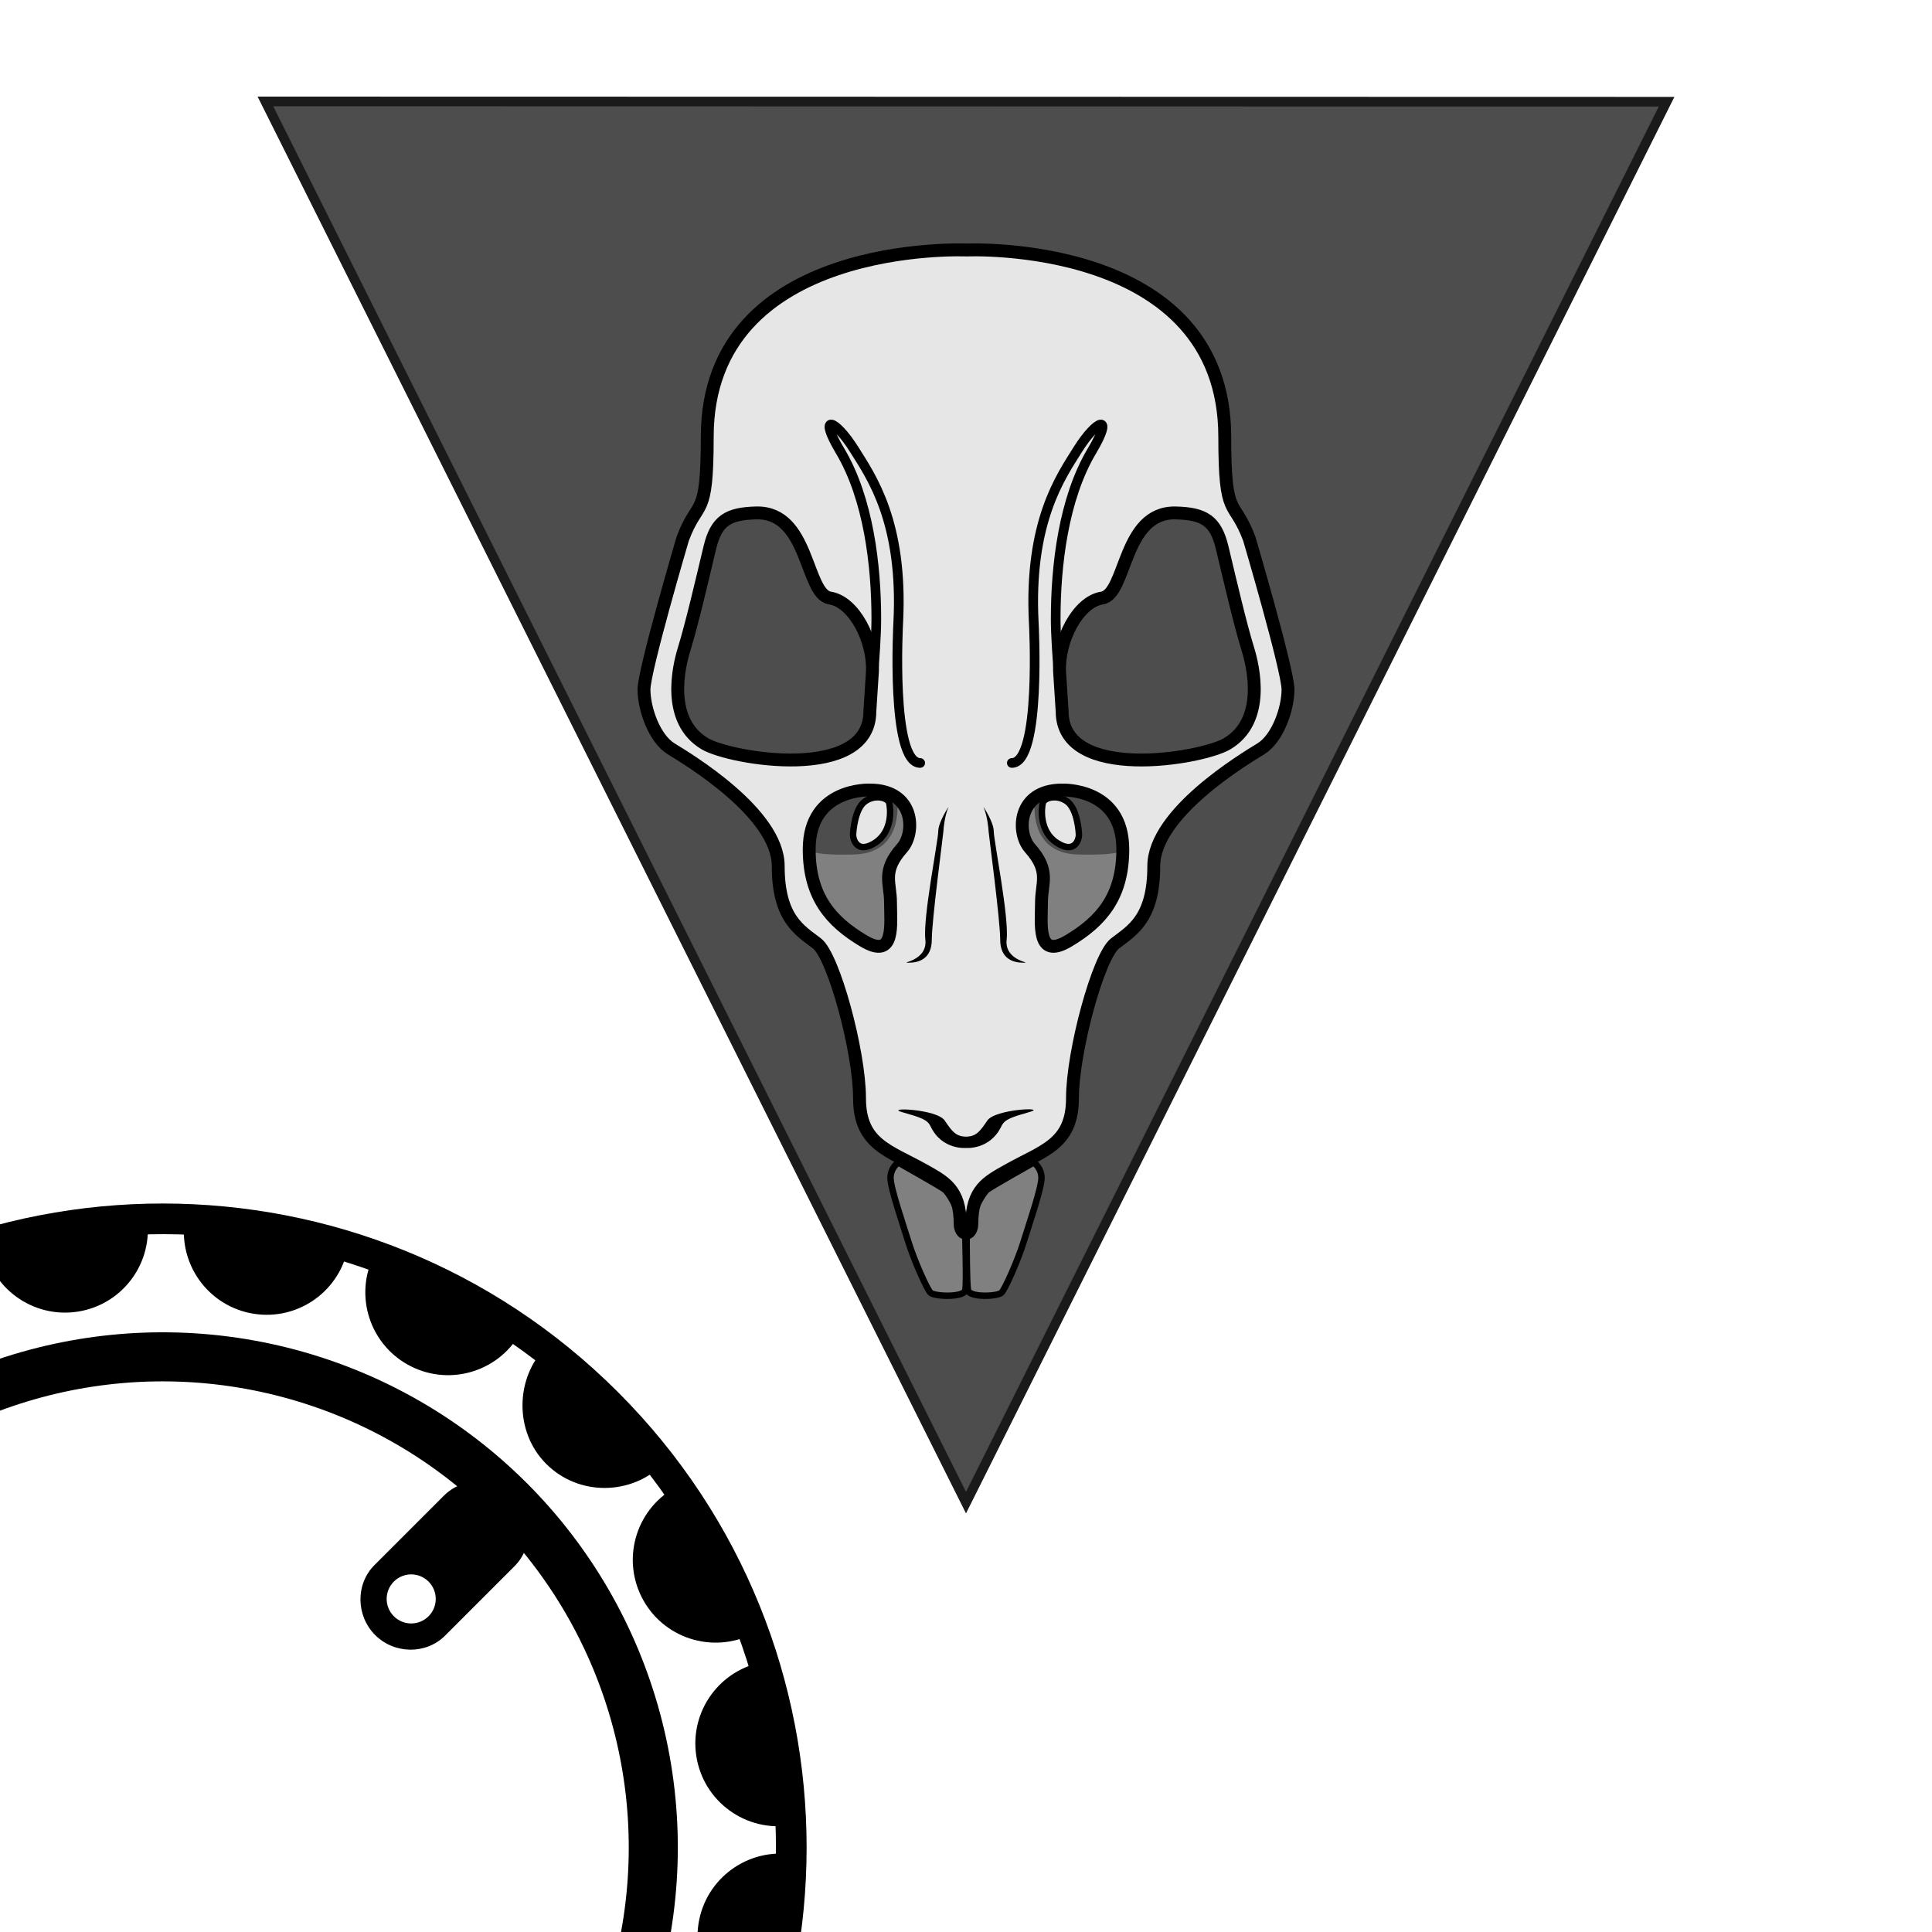 <?xml version="1.0" encoding="UTF-8"?>
<!--SVG ANIMATION STYLE SHEET-->
<?xml-stylesheet href="../../css/object-app.css" type="text/css"?>
<!DOCTYPE svg PUBLIC "-//W3C//DTD SVG 1.1//EN" "http://www.w3.org/Graphics/SVG/1.1/DTD/svg11.dtd">
<svg id="graphic" version="1.1" xmlns="http://www.w3.org/2000/svg" xmlns:xlink="http://www.w3.org/1999/xlink" x="0px" y="0px" width="800px" height="800px" viewBox="0 0 1200 1200" style="enable-background:new 0 0 1200 1200;" xml:space="default">
	<style type="text/css">
	<![CDATA[
		.st0{fill:#4D4D4D;}
		.st1{fill:#808080;}
		.st2{fill:#1A1A1A;}
		.st3{fill:#808080;stroke:#000000;stroke-width:4.005;stroke-miterlimit:10;}
		.st4{fill:none;}
		.st5{fill:none;stroke:#000000;stroke-width:30.476;stroke-miterlimit:10;}
		.st6{fill:#E6E6E6;stroke:#000000;stroke-width:8;stroke-miterlimit:10;}
		.st7{fill:none;stroke:#000000;stroke-width:6.008;stroke-linecap:round;stroke-miterlimit:10;}
		.st8{fill:#E6E6E6;stroke:#000000;stroke-width:4.005;stroke-miterlimit:10;}
	]]>
	</style>
		<rect id="fullBack" fill="#000" fill-opacity="0.0" width="1200" height="1200"/>
		<g id="chainRing" transform="translate(200px 200px) rotate(45)">
			<g id="mounting" class="spin">
				<path d="M631,522.857c0,16.83-14.168,30.477-31,30.477l0,0c-16.831,0-31-13.646-31-30.477
					v-60.953c0-16.831,14.169-30.477,31-30.477l0,0c16.832,0,31,13.646,31,30.477V522.857z
					 M600,506.406c-8.416,0-15.238,6.821-15.238,15.238
					c0,8.416,6.823,15.238,15.238,15.238c8.415,0,15.238-6.823,15.238-15.238
					C615.238,513.227,608.415,506.406,600,506.406z"/>
				<path d="M631,1017.523C631,1034.355,616.937,1048,600,1048l0,0c-16.937,0-31-13.645-31-30.477
					v-60.38c0-16.832,14.063-30.477,31-30.477l0,0c16.937,0,31,13.645,31,30.477V1017.523z
					 M600,940.692c-8.416,0-15.238,6.82-15.238,15.237
					c0,8.415,6.823,15.238,15.238,15.238c8.415,0,15.238-6.823,15.238-15.238
					C615.238,947.513,608.415,940.692,600,940.692z"/>
				<path d="M908,743.523C908,760.355,894.355,774,877.523,774h-60.047
					C800.645,774,787,760.355,787,743.523v-0.047C787,726.645,800.645,713,817.477,713h60.047
					C894.355,713,908,726.645,908,743.477V743.523z M800.691,743.81
					c0,8.416,6.821,15.238,15.238,15.238c8.415,0,15.238-6.822,15.238-15.238
					c0-8.415-6.823-15.237-15.238-15.237
					C807.513,728.572,800.691,735.395,800.691,743.81z"/>
				<path d="M413,743.523C413,760.355,399.504,774,382.857,774h-60.714
					C305.496,774,292,760.355,292,743.523v-0.047C292,726.645,305.496,713,322.143,713h60.714
					C399.504,713,413,726.645,413,743.477V743.523z M384.07,728.572
					c-8.416,0-15.238,6.822-15.238,15.237c0,8.416,6.823,15.238,15.238,15.238
					c8.417,0,15.237-6.822,15.237-15.238
					C399.307,735.395,392.487,728.572,384.07,728.572z"/>
			</g>
			<circle id="innerRing" class="st5" cx="600" cy="740" r="304.762"/>
			<g id="teethOutline" class="spin">
				<path d="M1000,740c0,220.914-179.087,400-400,400c-220.914,0-400-179.086-400-400
					c0-220.914,179.086-400,400-400C820.913,340,1000,519.086,1000,740z M651.429,362.49
					C634.609,360.219,617.44,359.047,600,359.047c-17.44,0-34.609,1.172-51.428,3.441
					C362.5,387.599,219.047,547.047,219.047,740c0,210.395,170.559,380.953,380.953,380.953
					S980.952,950.395,980.952,740C980.952,547.047,837.5,387.6,651.429,362.49z"/>
				<path d="M765.43,386.676c-8.778,27.013-37.792,41.795-64.805,33.02
					c-27.013-8.778-41.797-37.792-33.02-64.805"/>
				<path d="M866.246,454.189c-16.696,22.98-48.858,28.073-71.837,11.377
					c-22.977-16.693-28.072-48.854-11.378-71.834"/>
				<path d="M940.558,549.35c-22.979,16.695-55.141,11.604-71.838-11.377
					c-16.693-22.978-11.6-55.141,11.381-71.836"/>
				<path d="M983.204,662.869c-27.014,8.779-56.025-6.004-64.805-33.018
					c-8.775-27.014,6.006-56.025,33.021-64.803"/>
				<path d="M989.523,781.905c-28.403,0-51.429-23.025-51.429-51.429
					c0-28.404,23.025-51.428,51.429-51.428"/>
				<path d="M957.133,901.618c-27.015-8.775-41.794-37.79-33.019-64.803
					c8.776-27.012,37.791-41.797,64.805-33.019"/>
				<path d="M887.719,1004.34c-22.979-16.694-28.073-48.855-11.378-71.836
					c16.694-22.978,48.855-28.073,71.836-11.376"/>
				<path d="M790.648,1082.461c-16.694-22.978-11.602-55.14,11.379-71.836
					c22.978-16.694,55.138-11.599,71.835,11.379"/>
				<path d="M673.32,1125.109c-8.778-27.012,6.007-56.026,33.019-64.802
					c27.013-8.779,56.027,6.006,64.805,33.018"/>
				<path d="M548.572,1129.523c0-28.403,23.024-51.429,51.428-51.429
					c28.403,0,51.429,23.025,51.429,51.429"/>
				<path d="M430.76,1093.324c8.779-27.015,37.792-41.796,64.805-33.02
					c27.013,8.778,41.797,37.79,33.02,64.804"/>
				<path d="M328.039,1022.004c16.697-22.98,48.858-28.073,71.838-11.379
					c22.978,16.696,28.073,48.858,11.376,71.839"/>
				<path d="M253.729,923.036c22.98-16.696,55.142-11.604,71.836,11.377
					c16.697,22.978,11.604,55.141-11.376,71.836"/>
				<path d="M212.983,805.699c27.017-8.776,56.029,6.009,64.808,33.021
					c8.776,27.014-6.009,56.027-33.021,64.804"/>
				<path d="M210.477,684.762c28.404,0,51.428,23.025,51.428,51.428
					c0,28.405-23.024,51.431-51.428,51.431"/>
				<path d="M246.674,568.857c27.015,8.777,41.794,37.791,33.019,64.803
					c-8.777,27.014-37.791,41.797-64.802,33.02"/>
				<path d="M316.091,469.944c22.979,16.697,28.071,48.858,11.379,71.837
					c-16.697,22.977-48.858,28.074-71.837,11.377"/>
				<path d="M416.97,393.73c16.694,22.979,11.602,55.14-11.379,71.834
					c-22.978,16.696-55.14,11.603-71.833-11.376"/>
				<path d="M530.49,354.891c8.777,27.012-6.007,56.025-33.02,64.803
					c-27.013,8.777-56.027-6.006-64.804-33.018"/>
				<path d="M651.429,351.238c0,28.403-23.025,51.81-51.429,51.81
					c-28.404,0-51.428-24.382-51.428-51.048H600"/>
			</g>
		</g>
		<g id="triangle">
			<polygon class="st0" points="164.854,63.001 1035.146,63.183 600,933.292 	"/>
			<path class="st2" d="M169.709,66.002l860.583,0.18L600,926.585L169.709,66.002 M160,60
				l440,880l440-879.816L160,60L160,60z"/>
		</g>
		<g id="ratSkull">
			<path id="TOOTH-R" class="st3" d="M642.084,722.059c0,0,4.81,3.203,4.81,9.607
				s-8.016,29.619-11.222,40.025c-3.207,10.408-11.224,28.82-13.629,31.222
				c-2.404,2.401-20.051,3.137-20.841-1.601c-0.802-4.803-0.802-29.621-0.802-32.822
				c0,0,4.811-12.809,4.811-15.21s5.371-12.43,8.016-14.41
				C616.433,736.469,642.084,722.059,642.084,722.059z"/>
			<path id="TOOTH-L" class="st3" d="M557.916,722.059c0,0-4.81,3.203-4.81,9.607
				s8.016,29.619,11.222,40.025c3.207,10.408,11.223,28.82,13.627,31.222
				c2.405,2.401,20.853,3.137,21.644-1.601c0.801-4.803,0-28.82,0-32.822
				c0,0-4.81-12.809-4.81-15.21s-5.371-12.43-8.016-14.41
				C583.567,736.469,557.916,722.059,557.916,722.059z"/>
			<path id="SINUS-right" class="st1" d="M659.719,490.704c0,0,37.676-1.601,37.676,36.825
				c0,29.619-13.627,44.829-33.668,56.838C643.688,596.375,646.894,573.96,646.894,560.351
				c0-12.008,5.61-19.214-7.214-33.622C631.361,517.382,631.663,490.704,659.719,490.704z
				 M697.395,527.529c0-38.426-37.676-36.825-37.676-36.825
				c-7.447,0-12.939,1.88-16.833,4.815c0,0-5.609,34.322,26.453,35.212
				C698.195,531.531,697.395,527.529,697.395,527.529z"/>
			<path id="SINUS-left" class="st1" d="M560.32,526.729c-12.826,14.408-7.214,21.614-7.214,33.622
				c0,13.609,3.207,36.024-16.833,24.017c-20.04-12.009-33.667-27.219-33.667-56.838
				c0-38.426,37.675-36.825,37.675-36.825
				C568.336,490.704,568.639,517.382,560.32,526.729z M530.661,530.731
				c32.062-0.89,26.453-35.212,26.453-35.212
				c-3.894-2.936-9.386-4.815-16.833-4.815c0,0-37.675-1.601-37.675,36.825
				C502.605,527.529,501.803,531.531,530.661,530.731z"/>
			<path id="SINUS_BONE-right" class="st8" d="M647.695,498.709
				c-0.802,3.203-2.404,17.612,8.816,24.816c11.225,7.206,13.629-2.401,13.629-4.803
				s-1.131-16.257-7.215-20.814C656.512,493.105,648.496,495.507,647.695,498.709z"/>
			<path id="SINUS_BONE-left" class="st8" d="M552.305,498.709c0.801,3.203,2.404,17.612-8.818,24.816
				c-11.223,7.206-13.627-2.401-13.627-4.803s1.131-16.257,7.215-20.814
				C543.487,493.105,551.503,495.507,552.305,498.709z"/>
			<path id="skullBase" class="st6" d="M600.4,766c-4.008,0-4.008-5.56-4.008-5.56
				c0-21.615-9.619-26.396-22.445-33.601c-21.928-12.318-40.081-15.999-40.081-44.819
				c0-28.819-16.032-88.052-26.453-96.058c-10.42-8.006-24.048-15.208-24.048-48.03
				c0-32.821-56.112-66.442-66.533-72.848C406.413,458.681,400,440.27,400,428.261
				c0-12.008,24.048-93.662,24.048-93.662c9.619-25.617,15.23-11.207,15.23-63.241
				c0-123.283,161.122-116.078,161.122-116.078s160.32-7.205,160.32,116.078
				c0,52.034,5.611,37.625,15.23,63.242c0,0,24.049,81.654,24.049,93.662
				c0,12.009-6.412,30.421-16.834,36.825c-10.421,6.404-66.533,40.027-66.533,72.849
				c0,32.822-13.627,40.027-24.048,48.032s-26.452,67.245-26.452,96.063
				c0,28.82-18.153,32.514-40.082,44.831c-12.824,7.204-22.443,11.963-22.443,33.578
				c0,0,0,5.56-4.008,5.56H600.4z M659.719,441.871
				c0,44.029,86.573,29.62,102.605,20.014c24.098-14.439,16.033-48.032,12.826-58.439
				c-4.859-15.773-10.754-41.105-16.033-63.242
				c-4.008-16.812-11.264-21.186-28.856-21.614
				c-32.866-0.801-30.461,50.434-45.692,52.835
				c-15.229,2.402-27.254,26.418-26.452,45.631L659.719,441.871z M639.68,526.729
				c12.824,14.408,7.214,21.614,7.214,33.622c0,13.609-3.206,36.024,16.833,24.017
				c20.041-12.009,33.668-27.219,33.668-56.838c0-38.426-37.676-36.825-37.676-36.825
				C631.663,490.704,631.361,517.382,639.68,526.729z M541.883,417.055
				c0.802-19.213-11.222-43.229-26.453-45.631
				c-15.23-2.401-12.826-53.636-45.691-52.835
				c-17.593,0.429-24.85,4.803-28.858,21.614
				c-5.278,22.137-11.172,47.469-16.032,63.242c-3.207,10.407-11.271,44,12.826,58.439
				c16.032,9.606,102.605,24.016,102.605-20.014L541.883,417.055z M540.28,490.704
				c0,0-37.675-1.601-37.675,36.825c0,29.619,13.627,44.829,33.667,56.838
				C556.312,596.375,553.106,573.96,553.106,560.351c0-12.008-5.611-19.214,7.214-33.622
				C568.639,517.382,568.336,490.704,540.28,490.704z"/>
			<path id="NASIL_RIDGE_1_" d="M600.4,713c0,0-15.23,1.729-22.445-13.482
				c-2-4.219-6.413-5.54-17.635-8.743c-11.223-3.202,21.644-1.993,26.453,5.211
				C591.583,703.19,593.988,706,600.4,706h-0.801c6.413,0,8.818-2.778,13.627-9.983
				c4.809-7.205,37.675-8.593,26.453-5.392c-11.223,3.203-15.635,4.568-17.637,8.787
				C614.83,714.622,599.599,713,599.599,713H600.4z"/>
			<path id="EYE_OUTLINE-right" class="st7" d="M628.457,473.893c18.437,0,13.627-87.258,13.627-87.258
				c-3.206-62.442,16.805-90.575,27.255-107.272
				c12.023-19.213,22.926-22.896,8.817,0.801
				c-17.635,29.62-22.445,71.247-22.445,104.069c0,20.014,4.008,57.639,4.008,57.639
				c0,44.029,86.573,29.62,102.605,20.014c24.098-14.439,16.033-48.032,12.826-58.439
				c-4.859-15.773-10.754-41.105-16.033-63.242
				c-4.008-16.812-11.264-21.186-28.856-21.614
				c-32.866-0.801-30.461,50.434-45.692,52.835
				c-15.229,2.402-27.254,26.418-26.452,45.631"/>
			<path id="EYE_OUTLINE-left" class="st7" d="M571.543,473.893c-18.437,0-13.627-87.258-13.627-87.258
				c3.206-62.442-16.805-90.575-27.255-107.272
				c-12.024-19.213-22.926-22.896-8.817,0.801
				c17.635,29.62,22.445,71.247,22.445,104.069c0,20.014-4.008,57.639-4.008,57.639
				c0,44.029-86.573,29.62-102.605,20.014c-24.097-14.439-16.032-48.032-12.826-58.439
				c4.859-15.773,10.754-41.105,16.032-63.242
				c4.008-16.812,11.265-21.186,28.858-21.614
				c32.866-0.801,30.461,50.434,45.691,52.835
				c15.23,2.402,27.255,26.418,26.453,45.631"/>
			<path id="SINUS_RIDGE-right" d="M610.822,501.111c0,0,6.412,9.605,6.412,15.21
				c0,5.604,9.619,53.636,8.016,67.245s16.834,14.409,10.422,14.409
				c-6.414,0-14.43-2.401-14.43-14.409s-7.215-66.113-7.215-67.245
				C614.027,514.721,613.227,506.715,610.822,501.111z"/>
			<path id="SINUS_RIDGE-left" d="M589.178,501.111c0,0-6.413,9.605-6.413,15.21
				c0,5.604-9.619,53.636-8.016,67.245s-16.833,14.409-10.421,14.409
				c6.413,0,14.429-2.401,14.429-14.409s7.214-66.113,7.214-67.245
				C585.972,514.721,586.773,506.715,589.178,501.111z"/>
		</g>
</svg>